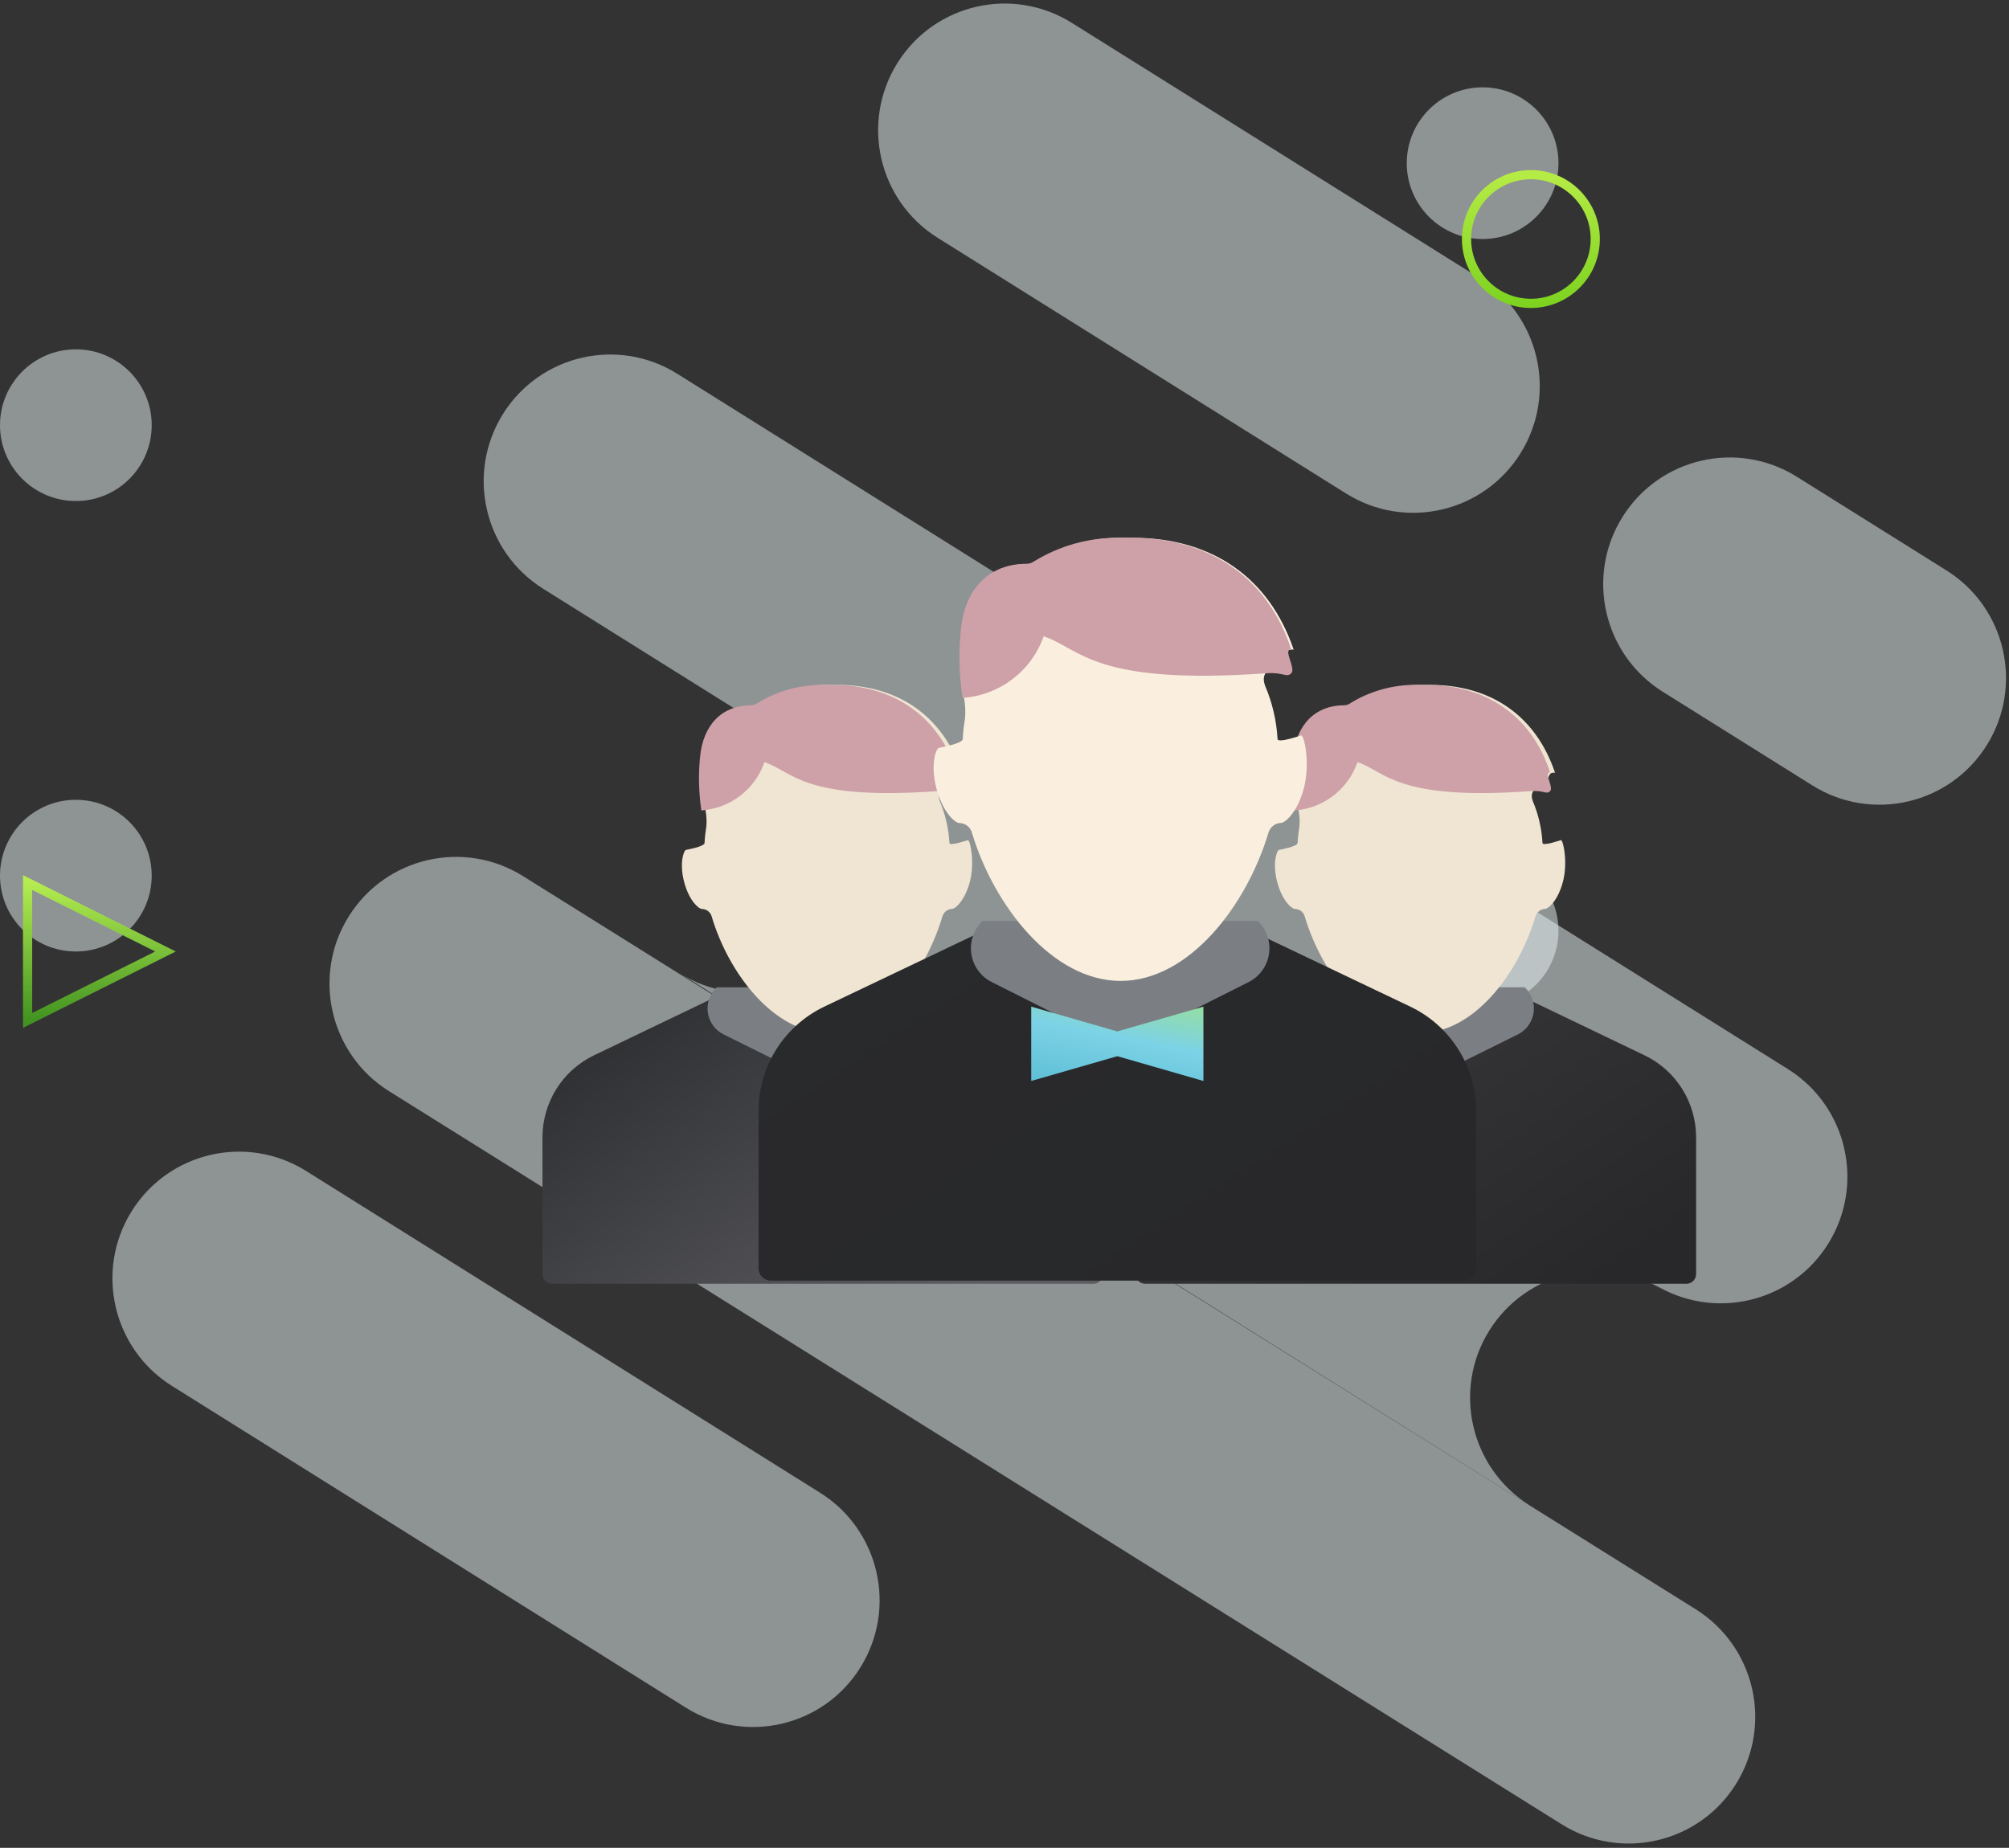<?xml version="1.0" encoding="UTF-8"?>
<svg width="437px" height="402px" viewBox="0 0 437 402" version="1.1" xmlns="http://www.w3.org/2000/svg" xmlns:xlink="http://www.w3.org/1999/xlink">
    <rect x="0" y="0" width="437" height="402" fill="#333333" stroke="none"/>
    <!-- Generator: Sketch 48.2 (47327) - http://www.bohemiancoding.com/sketch -->
    <title>heroConsulting</title>
    <desc>Created with Sketch.</desc>
    <defs>
        <linearGradient x1="50%" y1="0%" x2="50%" y2="100%" id="linearGradient-1">
            <stop stop-color="#B5EB45" offset="0%"></stop>
            <stop stop-color="#7ED321" offset="100%"></stop>
        </linearGradient>
        <linearGradient x1="50%" y1="0%" x2="50%" y2="100%" id="linearGradient-2">
            <stop stop-color="#B4EC51" offset="0%"></stop>
            <stop stop-color="#429321" offset="100%"></stop>
        </linearGradient>
        <linearGradient x1="2.704%" y1="2.677%" x2="100%" y2="76.208%" id="linearGradient-3">
            <stop stop-color="#3B3B3E" offset="0%"></stop>
            <stop stop-color="#28282A" offset="100%"></stop>
        </linearGradient>
        <linearGradient x1="2.704%" y1="2.677%" x2="97.625%" y2="74.413%" id="linearGradient-4">
            <stop stop-color="#292A2C" offset="0%"></stop>
            <stop stop-color="#5C5C61" offset="100%"></stop>
        </linearGradient>
        <linearGradient x1="2.704%" y1="2.677%" x2="100%" y2="76.208%" id="linearGradient-5">
            <stop stop-color="#292A2C" offset="0%"></stop>
            <stop stop-color="#28282A" offset="100%"></stop>
        </linearGradient>
        <linearGradient x1="-11.195%" y1="189.912%" x2="108.336%" y2="-73.391%" id="linearGradient-6">
            <stop stop-color="#3CAAC4" offset="0%"></stop>
            <stop stop-color="#7CD2E6" offset="55.79%"></stop>
            <stop stop-color="#B4EC51" offset="100%"></stop>
        </linearGradient>
    </defs>
    <g id="bit.Consulting" stroke="none" stroke-width="1" fill="none" fill-rule="evenodd" transform="translate(-777, -80)">
        <g id="heroConsulting" transform="translate(743, 35)">
            <path d="M315.978,157.642 L290.527,181.332 C279.383,191.705 278.774,209.132 289.165,220.255 C299.557,231.379 317.015,231.987 328.159,221.614 L353.61,197.924 L152.981,384.674 L168.573,370.161 C179.717,359.788 180.326,342.362 169.935,331.238 C159.543,320.115 142.085,319.506 130.941,329.879 L115.35,344.392 L315.978,157.642 Z M135.908,141.208 L232.45,51.344 C243.594,40.971 261.052,41.58 271.444,52.703 C281.835,63.827 281.226,81.253 270.082,91.626 L173.54,181.49 C162.396,191.863 144.938,191.254 134.547,180.131 C124.155,169.007 124.765,151.581 135.908,141.208 Z M266.307,429.809 L294.4,403.658 C305.544,393.285 323.002,393.894 333.394,405.018 C343.785,416.141 343.176,433.567 332.032,443.94 L303.938,470.09 C292.795,480.463 275.337,479.855 264.945,468.731 C254.553,457.608 255.163,440.181 266.307,429.809 Z M353.895,348.279 L430.609,276.872 C441.752,266.499 459.21,267.108 469.602,278.231 C479.994,289.355 479.384,306.781 468.24,317.154 L391.527,388.561 C380.383,398.933 362.925,398.325 352.534,387.201 C342.142,376.078 342.752,358.652 353.895,348.279 Z M62.126,318.623 L282.174,113.548 C293.318,103.175 310.776,103.783 321.168,114.907 C331.559,126.03 330.95,143.457 319.806,153.829 L99.758,358.905 C88.614,369.278 71.156,368.67 60.765,357.546 C50.373,346.422 50.983,328.996 62.126,318.623 Z M170.457,368.407 L379.061,174.233 C390.205,163.86 407.663,164.469 418.054,175.592 C428.446,186.716 427.836,204.142 416.693,214.515 L208.088,408.689 C196.945,419.061 179.487,418.453 169.095,407.329 C158.703,396.206 159.313,378.78 170.457,368.407 Z" id="Combined-Shape" fill="#EAF4F7" opacity="0.5" transform="translate(265.183, 260.717) rotate(-105) translate(-265.183, -260.717) "></path>
            <circle id="Oval-2" fill="#EAF4F7" opacity="0.5" cx="356.5" cy="247.5" r="16.5"></circle>
            <circle id="Oval-2-Copy-3" fill="#EAF4F7" opacity="0.5" cx="356.5" cy="80.5" r="16.5"></circle>
            <circle id="Oval-2-Copy" fill="#EAF4F7" opacity="0.5" cx="50.5" cy="137.5" r="16.5"></circle>
            <circle id="Oval-2-Copy-2" fill="#EAF4F7" opacity="0.5" cx="50.5" cy="235.5" r="16.5"></circle>
            <circle id="Oval" stroke="url(#linearGradient-1)" stroke-width="2" cx="367" cy="97" r="14"></circle>
            <polygon id="Triangle" stroke="url(#linearGradient-2)" stroke-width="2" points="70 252 40 267 40 237"></polygon>
            <g id="Group-8" transform="translate(152, 162)" fill-rule="nonzero">
                <g id="icons8-user-copy" transform="translate(129, 32)">
                    <path d="M121.938,128.176 C121.938,129.342 120.997,130.287 119.836,130.287 L2.102,130.287 C0.941,130.287 0,129.342 0,128.176 L0,98.316 C0.048,90.767 4.371,83.904 11.143,80.625 L40.723,66.417 C46.084,73.194 53.148,78.028 60.969,78.028 C68.79,78.028 75.854,73.194 81.215,66.417 L110.796,80.625 C117.588,83.914 121.914,90.808 121.938,98.38 L121.938,128.176 Z" id="Shape" fill="url(#linearGradient-3)"></path>
                    <path d="M83.137,76.053 L61.279,86.901 L39.421,76.053 C37.59,75.143 36.312,73.415 35.983,71.409 C35.655,69.403 36.317,67.362 37.762,65.923 L37.89,65.797 L84.668,65.797 L84.795,65.923 C86.241,67.362 86.902,69.403 86.574,71.409 C86.246,73.415 84.967,75.143 83.137,76.053 Z" id="Shape" fill="#7B7F84"></path>
                    <path d="M34.668,48.75 C34.016,48.75 31.916,47.022 30.824,42.912 C29.732,38.802 30.719,36.02 31.223,35.893 C31.223,35.893 35.214,35.198 35.256,34.397 C35.309,33.245 35.435,32.097 35.634,30.961 C35.751,29.744 35.695,28.516 35.466,27.315 C34.911,23.519 34.819,19.668 35.193,15.85 C35.907,8.726 40.066,4.489 46.346,4.489 C46.823,4.488 47.286,4.333 47.669,4.047 C51.919,1.399 56.823,-0.002 61.825,2.70800039e-06 L64.052,2.70800039e-06 C77.536,2.70800039e-06 87.156,6.913 91.252,19.116 C89.718,18.948 90.222,20.023 89.151,21.077 C88.08,22.13 85.412,22.552 86.421,25.292 C87.641,28.175 88.352,31.249 88.521,34.376 C88.521,35.177 92.512,33.765 92.554,33.765 C93.1,33.954 94.066,38.76 92.953,42.891 C91.84,47.022 89.76,48.729 89.109,48.729 C88.142,48.764 87.301,49.405 87.009,50.331 C83.27,62.977 73.482,75.728 61.972,75.728 C50.462,75.728 40.528,62.956 36.789,50.331 C36.504,49.394 35.644,48.754 34.668,48.75 Z" id="Shape" fill="#F0E4D2"></path>
                    <path d="M34.561,27.312 C40.822,26.886 46.223,22.751 48.284,16.807 C54.569,18.908 56.664,25.211 85.994,23.11 C88.906,22.9 89.346,23.929 90.184,23.11 C91.022,22.291 88.676,18.908 90.184,19.055 C86.224,6.891 76.504,0 63.075,0 L60.854,0 C55.861,-0.019 50.962,1.364 46.712,3.992 C46.331,4.277 45.868,4.432 45.393,4.433 C39.107,4.433 34.917,8.635 34.268,15.757 C33.896,19.563 33.987,23.401 34.54,27.186 L34.561,27.312 Z" id="Shape" fill="#CDA1A7"></path>
                </g>
                <g id="icons8-user-copy-2" transform="translate(0, 32)">
                    <path d="M121.938,128.176 C121.938,129.342 120.997,130.287 119.836,130.287 L2.102,130.287 C0.941,130.287 0,129.342 0,128.176 L0,98.316 C0.048,90.767 4.371,83.904 11.143,80.625 L40.723,66.417 C46.084,73.194 53.148,78.028 60.969,78.028 C68.79,78.028 75.854,73.194 81.215,66.417 L110.796,80.625 C117.588,83.914 121.914,90.808 121.938,98.38 L121.938,128.176 Z" id="Shape" fill="url(#linearGradient-4)"></path>
                    <path d="M83.137,76.053 L61.279,86.901 L39.421,76.053 C37.59,75.143 36.312,73.415 35.983,71.409 C35.655,69.403 36.317,67.362 37.762,65.923 L37.89,65.797 L84.668,65.797 L84.795,65.923 C86.241,67.362 86.902,69.403 86.574,71.409 C86.246,73.415 84.967,75.143 83.137,76.053 Z" id="Shape" fill="#7B7F84"></path>
                    <path d="M34.668,48.75 C34.016,48.75 31.916,47.022 30.824,42.912 C29.732,38.802 30.719,36.02 31.223,35.893 C31.223,35.893 35.214,35.198 35.256,34.397 C35.309,33.245 35.435,32.097 35.634,30.961 C35.751,29.744 35.695,28.516 35.466,27.315 C34.911,23.519 34.819,19.668 35.193,15.85 C35.907,8.726 40.066,4.489 46.346,4.489 C46.823,4.488 47.286,4.333 47.669,4.047 C51.919,1.399 56.823,-0.002 61.825,2.70800039e-06 L64.052,2.70800039e-06 C77.536,2.70800039e-06 87.156,6.913 91.252,19.116 C89.718,18.948 90.222,20.023 89.151,21.077 C88.08,22.13 85.412,22.552 86.421,25.292 C87.641,28.175 88.352,31.249 88.521,34.376 C88.521,35.177 92.512,33.765 92.554,33.765 C93.1,33.954 94.066,38.76 92.953,42.891 C91.84,47.022 89.76,48.729 89.109,48.729 C88.142,48.764 87.301,49.405 87.009,50.331 C83.27,62.977 73.482,75.728 61.972,75.728 C50.462,75.728 40.528,62.956 36.789,50.331 C36.504,49.394 35.644,48.754 34.668,48.75 Z" id="Shape" fill="#F0E4D2"></path>
                    <path d="M34.561,27.312 C40.822,26.886 46.223,22.751 48.284,16.807 C54.569,18.908 56.664,25.211 85.994,23.11 C88.906,22.9 89.346,23.929 90.184,23.11 C91.022,22.291 88.676,18.908 90.184,19.055 C86.224,6.891 76.504,0 63.075,0 L60.854,0 C55.861,-0.019 50.962,1.364 46.712,3.992 C46.331,4.277 45.868,4.432 45.393,4.433 C39.107,4.433 34.917,8.635 34.268,15.757 C33.896,19.563 33.987,23.401 34.54,27.186 L34.561,27.312 Z" id="Shape" fill="#CDA1A7"></path>
                </g>
                <g id="icons8-user" transform="translate(47, 0)">
                    <path d="M156.078,158.921 C156.078,160.403 154.873,161.604 153.387,161.604 L2.691,161.604 C1.205,161.604 3.68777552e-14,160.403 3.68777552e-14,158.921 L0,124.499 C0.062,114.906 5.595,106.184 14.262,102.017 L52.125,83.962 C58.987,92.574 68.028,98.717 78.039,98.717 C88.05,98.717 97.091,92.574 103.953,83.962 L141.816,102.017 C150.509,106.197 156.047,114.957 156.078,124.58 L156.078,158.921 Z" id="Shape" fill="url(#linearGradient-5)"></path>
                    <path d="M106.624,96.64 L78.663,110.706 L50.702,96.64 C48.361,95.459 46.725,93.219 46.305,90.618 C45.885,88.016 46.731,85.371 48.581,83.504 L48.744,83.34 L108.583,83.34 L108.746,83.504 C110.595,85.371 111.442,88.016 111.022,90.618 C110.602,93.219 108.966,95.459 106.624,96.64 Z" id="Shape" fill="#7B7F84"></path>
                    <polygon id="Shape" fill="url(#linearGradient-6)" points="96.768 118.169 78.039 112.779 59.31 118.169 59.31 101.998 78.039 107.389 96.768 101.998"></polygon>
                    <path d="M43.659,62.058 C42.822,62.058 40.122,59.858 38.718,54.626 C37.314,49.394 38.583,45.853 39.231,45.692 C39.231,45.692 44.361,44.806 44.415,43.787 C44.483,42.32 44.646,40.86 44.901,39.414 C45.052,37.864 44.979,36.301 44.685,34.772 C43.972,29.939 43.854,25.038 44.334,20.176 C45.252,11.108 50.598,5.715 58.671,5.715 C59.284,5.713 59.881,5.515 60.372,5.151 C65.836,1.781 72.14,-0.003 78.57,3.44725135e-06 L81.432,3.44725135e-06 C98.766,3.44725135e-06 111.133,8.8 116.398,24.335 C114.427,24.12 115.075,25.489 113.698,26.83 C112.321,28.172 108.891,28.708 110.187,32.196 C111.756,35.866 112.67,39.779 112.888,43.76 C112.888,44.78 118.018,42.982 118.072,42.982 C118.774,43.223 120.016,49.341 118.585,54.6 C117.154,59.858 114.481,62.031 113.644,62.031 C112.4,62.076 111.319,62.892 110.944,64.071 C106.137,80.169 93.555,96.401 78.759,96.401 C63.963,96.401 51.192,80.142 46.386,64.071 C46.019,62.878 44.914,62.063 43.659,62.058 Z" id="Shape" fill="#FAEFDE"></path>
                    <path d="M44.367,34.829 C52.417,34.285 59.361,29.013 62.01,21.433 C70.091,24.112 72.785,32.15 110.495,29.471 C114.239,29.203 114.805,30.515 115.882,29.471 C116.96,28.426 113.943,24.112 115.882,24.3 C110.791,8.788 98.293,0 81.027,0 L78.172,0 C71.752,-0.024 65.454,1.74 59.99,5.091 C59.5,5.454 58.905,5.651 58.293,5.653 C50.212,5.653 44.825,11.011 43.99,20.094 C43.512,24.948 43.629,29.842 44.34,34.668 L44.367,34.829 Z" id="Shape" fill="#CDA1A7"></path>
                </g>
            </g>
        </g>
    </g>
</svg>